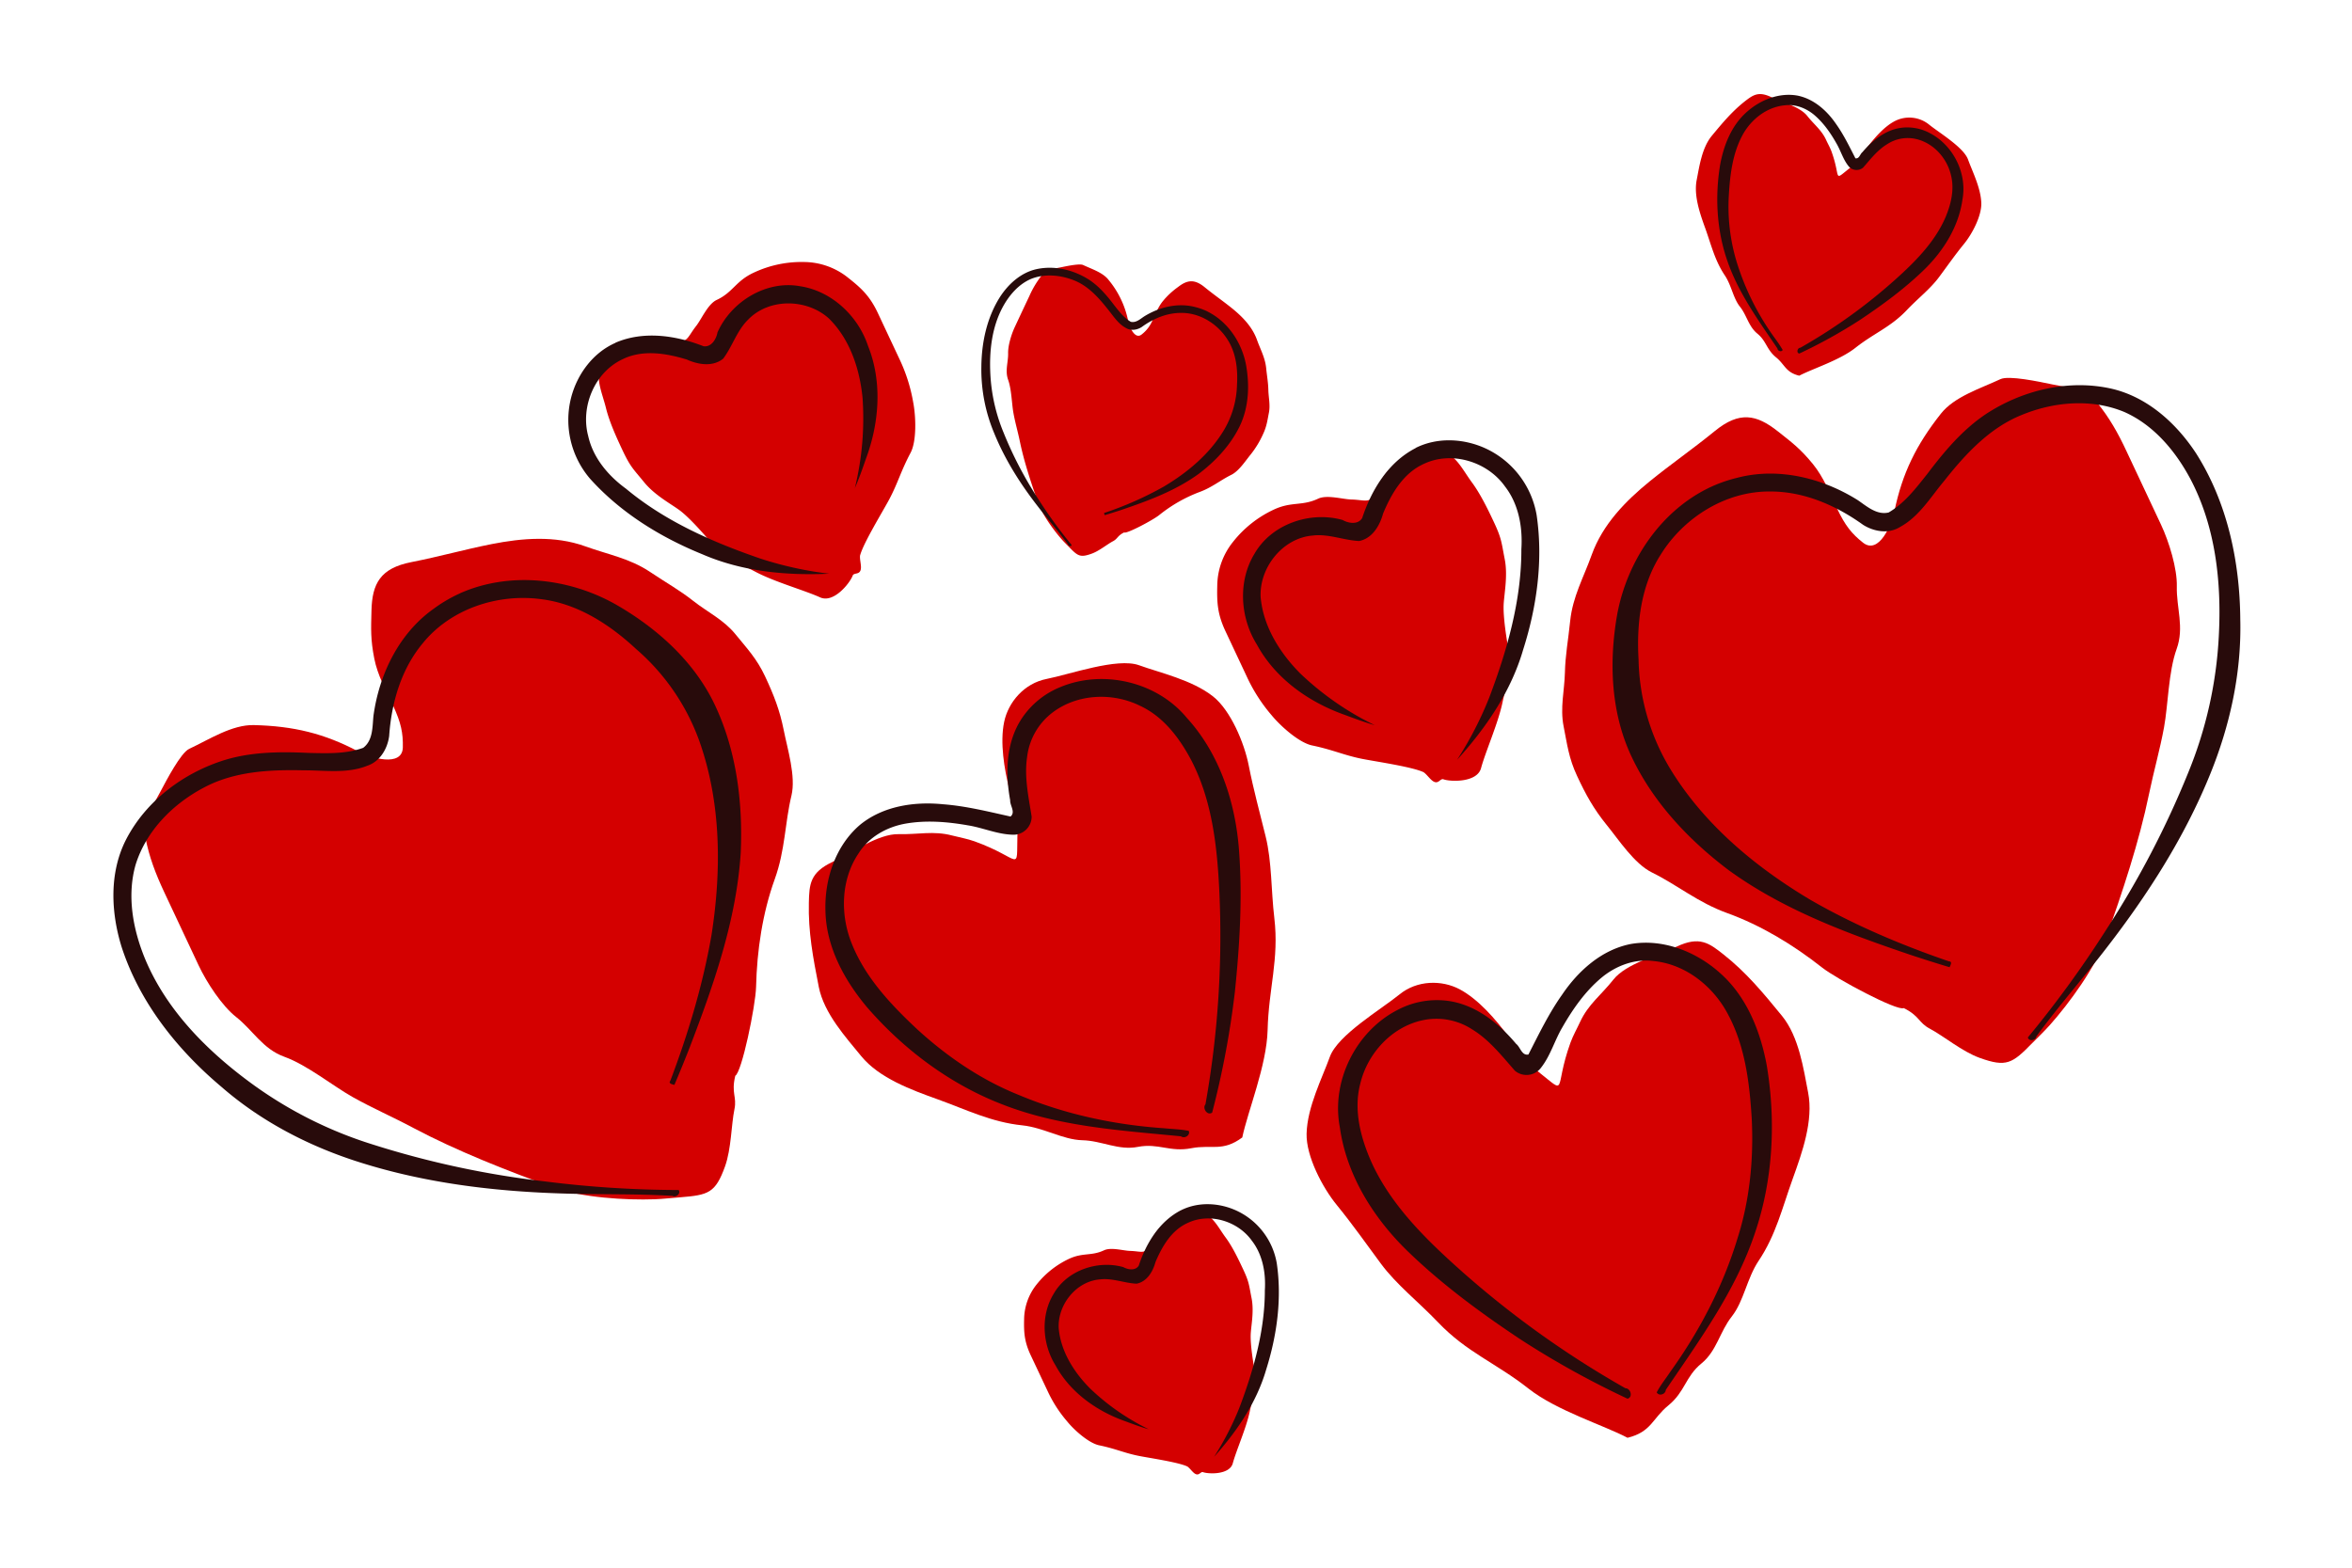 <svg id="Graphic_Elements" data-name="Graphic Elements" xmlns="http://www.w3.org/2000/svg" viewBox="0 0 1200 800"><title>1</title><g id="layer1"><g id="g3309"><g id="g3239"><path id="path3233" d="M438.79,283.55c1.63-6.38,12-23.19,15-28.91,4.33-8.17,5.82-14.21,10.79-23.58,3.15-5.93,2.75-18.53,1.32-25.85a84.82,84.82,0,0,0-7-22l-11-23.43c-4.07-8.67-8.37-12.67-15.22-18.07a36.23,36.23,0,0,0-22.28-8,57.28,57.28,0,0,0-26,5.5c-9.08,4.26-10.47,10-18.73,13.84-4.56,2.14-7.71,9.78-10.54,13.37-4.87,6.16-4.26,9.9-13.78,6.47-8.65-3.12-16.38-.17-24.55,1.44-7.86,1.55-9,9.19-10.54,13.37-2.26,6.25,1.09,13.19,2.9,20.5,1.75,7.1,5.34,14.94,8.33,21.32,4.12,8.76,5.46,9.61,11.18,16.61s14.46,11.41,18.71,14.76c4.85,3.83,12,11.84,16.59,17.43s15.83,10.47,21.47,13.47c9.81,5.2,24.9,9.39,33,13.06,7,3.14,15.29-7.47,16.62-11.17.35-.95,1.84-.86,2.76-1.29C440.58,291.13,438.49,286.5,438.79,283.55Z" style="fill:#d40000;fill-rule:evenodd"/><path id="path3235" d="M375.1,549c3.34-1.57,10.41-35.71,10.65-45.37.45-18.73,3.32-37.77,9.51-54.94,5.42-15,5.13-28.51,8.54-42.69,2.36-9.85-2.05-23.81-3.95-33.47-2-10.07-5.05-17.9-9.55-27.48-4.23-9-9.18-14.16-15.14-21.48s-14.29-11.27-21.38-16.86c-7.26-5.73-13.81-9.27-22.11-14.85-10.34-6.93-21.41-8.86-33.05-13.06-15.66-5.65-32.34-4.18-47.65-1.17-14,2.76-26.44,6.34-41.09,9.22-15.84,3.11-20,10.95-20.35,24.7-.24,9.55-.51,14.63,1.44,24.55,1.66,8.43,5.87,16.07,9.63,24.07,4,8.61,5.1,13.93,4.93,21.24-.26,10.33-16.7,5.26-22.53,2.17-17.55-9.32-33.29-13.07-53.47-13.56-11.17-.27-22.73,7.31-33,12.13-4.28,2-11.48,15.79-14.84,22.12-4.75,8.94-9.16,14.64-7.39,23.65,1.84,9.34,5,17.8,9.55,27.48l17.47,37.2c4.2,8.92,12,20.77,19.11,26.34,8.67,6.84,13.56,16.34,24.7,20.36,11.61,4.18,24.8,14.93,34.92,20.6s20.19,10,30.94,15.74c22,11.66,47.69,21.78,71.45,30.35,14.29,5.15,36.85,6.54,51.62,6,4.33-.15,8.64-.7,13-1,14.42-1.16,17.94-2.16,22.86-15.78,3.23-9,3.16-21.24,4.8-29.17,1.33-6.45-1.73-8.09.41-17Z" style="fill:#d40000;fill-rule:evenodd"/><path id="path3237" d="M633.81,580.48c2.76-13.31,12.47-36.71,12.93-54.82.52-21.21,5.91-36.15,3.43-57.15-1.7-14.39-1.22-28.63-4.43-41.65-3-12.2-6.18-23.76-8.65-36.31-2.25-11.44-9.23-28.09-18.21-35.18-10.72-8.45-27-12-37.75-15.9-11.13-4-35.41,4.71-47.16,7-11.44,2.25-19.56,11.87-21.65,21.95-2.2,10.61.1,24.08,2.57,34.11,2.31,9.38,4.42,14.33,4.2,23.26-.49,20.16,2.42,12.32-21.88,3.55-3.73-1.34-7.67-2-11.51-3-9.47-2.48-17.34-.43-27.22-.67-10.47-.25-24.13,9.66-33.72,14.17-11.57,5.43-11.86,11.49-12.08,20.81-.36,14.81,2.13,28.08,5.07,43,2.67,13.53,13.87,25.76,21.62,35.27,9.21,11.29,25.68,17.27,39,22.06,14.8,5.33,27.5,11.7,43.26,13.3,10.77,1.12,20.64,7.32,30.47,7.58,10.07.22,18.53,5.37,28.51,3.39,10.46-2,16.3,2.82,27.23.69,10.38-2,15.9,2,26-5.51Z" style="fill:#d40000;fill-rule:evenodd"/><path id="path3221" d="M234.74,302.74c25.16-11.15,55.14-7.8,78.87,5.4,21.65,12.29,41.25,29.88,51.7,52.85,10.61,23.15,13.74,49.09,12.6,74.33-2.23,34.44-13.84,67.34-26.08,99.32q-3.75,9.57-7.75,19c-1-.31-3.27-.63-2.06-2.15,9.11-24.09,16.58-48.94,21-74.37,5.12-32.82,5-67.26-6.19-98.89a112,112,0,0,0-32.25-47c-13.46-12.53-29.83-23.18-48.44-25.46-22.21-3-46.33,4.93-60.58,22.65-10.92,13.17-15.85,30.3-17,47.14-.83,6.48-4.64,13-11.11,15.18-10.34,4.18-21.71,2.31-32.55,2.36-17.26-.4-35.37.5-50.91,8.83-15.81,8.31-29.48,22.1-34.82,39.42-4.48,15.81-1.36,32.78,4.74,47.71,10.58,25.57,30.5,46,52.41,62.36A211.21,211.21,0,0,0,190.05,584a467.62,467.62,0,0,0,88,18.89,551.27,551.27,0,0,0,68.18,4.38c1.33,1.79-1.35,4-3.12,3-19.24-1.2-38.54-.58-57.8-1.28-34.33-1.13-68.79-5.42-101.63-15.81-25.77-8.11-50.32-20.77-70.76-38.6-22.58-19-41.74-43.13-50.91-71.46-5.44-17.6-6.31-37.6,2.17-54.41,10.2-20,29.52-34.42,50.74-40.95,13.82-4.15,28.4-4.22,42.68-3.53,9.26.19,18.9.62,27.71-2.61,5-3.77,4.68-10.63,5.22-16.23,2.85-21.1,12.94-42.05,30.58-54.62a72.92,72.92,0,0,1,13.63-8Z" style="fill:#280b0b"/><path id="path3223" d="M314,174.89c14.34-6.17,30.77-3.77,44.89,1.78,4.06.63,6.56-3.64,7.18-7.06,7-15.71,24.77-26.64,42-23.57,16.18,2.4,29.67,15.11,34.77,30.4,7.4,18.38,5.78,39.3-1,57.57-1.76,5.11-3.57,10.23-5.71,15.13a149.77,149.77,0,0,0,3.95-46.08c-1.43-14.73-6.39-29.87-17.11-40.48-11.18-10.2-30.49-10.61-41.23.49C376,168.63,373.7,176.7,369,183c-5.27,4.32-12.78,3.1-18.53.49-10.53-3.22-22.5-5.24-32.8-.18-14.27,6.63-21.59,24.22-17.56,39.22,2.48,11.13,10.24,20.29,19.29,26.87,20,16.66,44.2,27.27,68.62,35.67a182.37,182.37,0,0,0,35.09,7.7c-22,1-44.47-1.1-64.84-9.95-21.39-8.7-41.63-21.21-57.16-38.46a46.08,46.08,0,0,1-9.73-41.43c3.1-12,11.2-23,22.71-28Z" style="fill:#280b0b"/><path id="path3231" d="M541,350.62c21.87-9.12,49.29-2.69,64.46,15.64,16.85,18.41,24.93,43.34,26.71,67.89,1.79,24,.33,48.1-2.13,72a453.42,453.42,0,0,1-11.59,61.61c-2.42,1.78-5.13-2.18-3.42-4.22a489.33,489.33,0,0,0,7-110.23c-1.12-22.21-3.78-45-14.09-65.06-6-11.44-14.26-22.5-26.25-28.06-14.14-7-32.25-6.17-44.91,3.59A33.44,33.44,0,0,0,524,386.57c-1.46,10.11.8,20.22,2.35,30.16a9.25,9.25,0,0,1-9.79,9.22c-7.81-.22-15.1-3.57-22.76-4.78-10.58-1.85-21.54-2.74-32.17-.8-9.33,1.74-18.28,6.76-23.44,14.9-9.35,13.66-9.63,32-3.31,47,7,17.07,20,30.75,33.28,43.16,15.19,13.86,32.46,25.64,51.61,33.32,23.49,9.87,48.73,15.26,74.12,17,4.19.44,8.61.49,12.63,1.36.9,2.23-2.16,4.14-4,2.75-30.66-3-62-4.89-91-16.23-26.77-10.31-50.38-28-69.14-49.61-11.53-13.76-20.77-30.58-21.23-48.9-.57-16.22,5-33.4,17.59-44.17,11.7-9.61,27.65-12,42.34-10.54,11.68.88,23.09,3.74,34.49,6.27,2.71-2.23-.32-5.56-.18-8.32-2.55-13.95-2.17-29.45,5.87-41.65A43,43,0,0,1,541,350.62Zm-24.44,66.66" style="fill:#280b0b"/></g><g id="g3247"><path id="path3249" d="M726.3,394.05c-5.95-2.82-25.5-5.59-31.84-6.9-9.05-1.88-14.65-4.59-25-6.74-6.58-1.37-16-9.71-20.74-15.49a84.43,84.43,0,0,1-12.47-19.38l-11-23.42c-4.08-8.67-4.41-14.54-4.2-23.26a36.26,36.26,0,0,1,8-22.28,57.3,57.3,0,0,1,20.83-16.52c9.08-4.26,14.35-1.69,22.61-5.57,4.56-2.15,12.45.3,17,.41,7.85.19,10.35,3,13.78-6.47,3.12-8.65,10.32-12.72,16.78-18,6.21-5.06,12.84-1.09,17,.42,6.25,2.25,9.45,9.26,13.93,15.32,4.34,5.88,8.09,13.64,11.09,20,4.12,8.77,3.91,10.33,5.65,19.21,1.72,8.71-.45,18.41-.58,23.82-.15,6.19,1.43,16.82,2.83,23.9,1.36,6.92-2,18.87-3.34,25.12-2.25,10.88-8.66,25.16-11,33.79-2,7.38-15.52,7-19.21,5.66-1-.35-1.84.86-2.76,1.29C731,400.26,728.76,395.7,726.3,394.05Z" style="fill:#d40000;fill-rule:evenodd"/><path id="path3251" d="M971.27,514.45c-3.34,1.57-34.14-14.79-41.72-20.77-14.71-11.6-31.2-21.55-48.36-27.74-15-5.42-25.23-14.25-38.32-20.69-9.09-4.46-17-16.77-23.24-24.4-6.48-8-10.56-15.31-15-24.89-4.23-9-5.05-16.11-6.88-25.36-1.85-9.44.45-18.2.67-27.23.22-9.24,1.68-16.54,2.69-26.49,1.26-12.39,6.84-22.14,11-33.79,5.64-15.65,17.43-27.55,29.52-37.41,11.07-9,21.75-16.32,33.32-25.75,12.5-10.2,21.2-8.42,32,.1,7.5,5.92,11.59,8.94,18,16.78,5.43,6.66,8.63,14.78,12.38,22.78,4.05,8.6,7.46,12.82,13.2,17.35,8.12,6.39,14.72-9.49,16-16,4-19.45,11.2-34,23.7-49.81,6.92-8.77,20.13-12.83,30.4-17.65,4.28-2,19.48,1.23,26.49,2.69,9.91,2,17.12,2.29,22.93,9.42,6,7.37,10.51,15.2,15,24.88l17.48,37.2c4.2,8.93,8.31,22.53,8.09,31.53-.27,11,3.92,20.86-.1,32-4.19,11.6-4.34,28.62-6.43,40s-5.17,22-7.63,33.87c-5,24.34-13.69,50.61-22.25,74.37-5.16,14.29-18.49,32.53-28.31,43.58-2.88,3.24-6,6.2-9.08,9.31-10.1,10.36-13.12,12.43-26.75,7.52-9-3.24-18.36-11.13-25.51-14.93-5.82-3.09-5.12-6.49-13.36-10.54Z" style="fill:#d40000;fill-rule:evenodd"/><path id="path3253" d="M830.38,733.71c-12-6.37-36.22-13.84-50.46-25.05-16.65-13.13-31.59-18.52-46.17-33.83-10-10.49-21.26-19.21-29.23-30-7.48-10.1-14.35-19.92-22.43-29.83-7.38-9-15.74-25-15.46-36.48.34-13.65,8-28.47,11.86-39.21,4-11.13,26.22-24.25,35.51-31.82,9-7.37,21.62-7.48,30.71-2.66,9.57,5.09,18.48,15.45,24.62,23.76,5.74,7.77,8.21,12.55,15.22,18.08,15.83,12.49,7.94,9.72,16.7-14.57,1.35-3.73,3.36-7.19,5-10.78,4.15-8.88,10.75-13.62,16.87-21.38,6.49-8.23,22.83-12.41,32.42-16.92,11.57-5.43,16.42-1.79,23.74,4,11.63,9.17,20.25,19.57,29.88,31.37,8.72,10.69,11,27.13,13.35,39.15,2.81,14.31-3.1,30.79-7.89,44.08-5.33,14.79-8.54,28.63-17.37,41.79-6,9-7.54,20.56-13.61,28.3-6.26,7.88-7.7,17.68-15.59,24.1-8.24,6.76-8.24,14.35-16.86,21.4-8.2,6.68-8.6,13.52-20.84,16.51Z" style="fill:#d40000;fill-rule:evenodd"/><path id="path3255" d="M871.33,249.23c-24.65,12.25-41.21,37.47-46.2,64.15-4.35,24.52-3.32,50.84,7.69,73.54,11,22.94,29,41.91,49.17,57.14,27.93,20.27,60.67,32.34,93.1,43.33,6.51,2.14,13,4.22,19.61,6.19.39-1,1.6-2.92-.35-3-24.36-8.37-48.25-18.48-70.61-31.35-28.54-17-55-39.11-72.18-67.88A112.07,112.07,0,0,1,836,336.54c-1.06-18.36,1.19-37.76,11.32-53.54,11.83-19.05,33.37-32.52,56.1-32.18,17.12,0,33.44,7.15,47.14,17,5.52,3.5,13,4.75,18.78,1.14,9.82-5.3,15.63-15.24,22.59-23.55,10.71-13.55,23-26.91,39.3-33.55,16.49-6.87,35.83-8.59,52.57-1.64,15,6.63,26.1,19.88,33.7,34.1,12.93,24.46,16,52.87,14.55,80.15a211.7,211.7,0,0,1-15.64,69.89,468.44,468.44,0,0,1-41.64,79.8,549.26,549.26,0,0,1-40.15,55.26c.53,2.18,4,1.54,4.31-.48,11.35-15.58,24.15-30,35.9-45.31,21-27.15,39.74-56.41,52.71-88.32,10.2-25,16.13-52,15.46-79.11-.21-29.49-6.56-59.66-22.51-84.8-10.09-15.42-24.92-28.86-43.28-33.07-21.89-4.9-45.33.76-63.91,12.92-12,8-21.37,19.18-30,30.61-5.76,7.25-11.58,14.94-19.7,19.66-6.1,1.45-11.16-3.18-15.83-6.34-18-11.28-40.62-16.88-61.55-11.33a72.65,72.65,0,0,0-14.88,5.37Z" style="fill:#280b0b"/><path id="path3257" d="M722.29,228.66c-13.9,7.1-22.54,21.28-27.29,35.69-2.1,3.53-7,2.73-10,1-16.55-4.65-36.32,2.06-45,17.31-8.48,14-7.31,32.47,1.21,46.16,9.43,17.43,26.56,29.53,44.93,36,5.06,1.9,10.15,3.77,15.29,5.26a149.78,149.78,0,0,1-38-26.38c-10.44-10.5-18.92-24-20.25-39-.71-15.12,11.31-30.24,26.7-31.42,8-.94,15.68,2.44,23.56,2.8,6.69-1.29,10.55-7.86,12.21-14,4.24-10.16,10.33-20.66,20.8-25.36,14.21-6.75,32.43-1.16,41.4,11.52,7,9,9.08,20.84,8.36,32,.06,26-7.21,51.43-16.34,75.59a182.16,182.16,0,0,1-16.47,31.92c14.77-16.3,27.54-34.93,33.73-56.25,7-22,10.25-45.59,6.88-68.56a46.08,46.08,0,0,0-25.68-33.93c-11.21-5.28-24.85-6.05-36.08-.42Z" style="fill:#280b0b"/><path id="path3259" d="M712.67,515.56c-21,11-33.53,36.22-29.1,59.59C687,599.88,701,622,718.78,639.06c17.32,16.69,36.81,31,56.76,44.29a452.23,452.23,0,0,0,54.82,30.41c2.92-.73,1.59-5.34-1.07-5.33a490.17,490.17,0,0,1-89.35-64.94c-16.37-15-32.23-31.65-41.07-52.38-5-11.89-8.22-25.34-4.85-38.11,3.65-15.34,15.84-28.77,31.44-32.28a33.46,33.46,0,0,1,25.77,4.66c8.71,5.33,15.06,13.52,21.72,21.06a9.24,9.24,0,0,0,13.34-1.65c4.82-6.16,6.89-13.91,10.85-20.58,5.33-9.32,11.64-18.33,19.92-25.27,7.29-6.07,16.87-9.75,26.44-8.53,16.48,1.53,30.77,13,38.25,27.43,8.67,16.29,10.91,35,12,53.17,1,20.54-1,41.35-7.29,61-7.4,24.38-19.36,47.25-34.2,67.93-2.32,3.51-5.11,6.94-7,10.59,1.14,2.12,4.56,1,4.64-1.29,17.29-25.49,35.84-50.87,45.61-80.42,9.15-27.2,10.57-56.68,5.94-84.89-3.23-17.66-10.28-35.51-24.09-47.57-12.12-10.78-28.91-17.44-45.23-14.65-14.86,2.88-26.87,13.63-35.13,25.87-6.78,9.55-11.87,20.16-17.2,30.55-3.44.66-4.08-3.8-6.28-5.45-9.11-10.87-21.29-20.47-35.82-22.06a42.81,42.81,0,0,0-25,4.94Zm66.92,23.73" style="fill:#280b0b"/></g><g id="g3281"><path id="path3265" d="M573.63,271.73c1.41.67,14.5-6.28,17.72-8.82a75,75,0,0,1,20.57-11.8c6.38-2.31,10.71-6.05,16.28-8.79,3.88-1.9,7.23-7.13,9.88-10.37a48.45,48.45,0,0,0,6.41-10.58c1.79-3.83,2.15-6.87,2.92-10.79s-.2-7.74-.29-11.57-.7-7-1.13-11.28c-.55-5.26-2.93-9.4-4.69-14.36-2.41-6.64-7.41-11.72-12.55-15.91-4.72-3.82-9.27-6.93-14.18-10.94-5.31-4.32-9-3.58-13.6,0a39.77,39.77,0,0,0-7.65,7.13c-2.31,2.83-3.67,6.28-5.26,9.68a17.69,17.69,0,0,1-5.62,7.38c-3.44,2.72-6.25-4-6.81-6.77a47.53,47.53,0,0,0-10.09-21.18c-2.94-3.74-8.56-5.46-12.91-7.52-1.81-.84-8.29.54-11.26,1.15-4.21.86-7.29,1-9.76,4A48.6,48.6,0,0,0,525.22,151q-3.74,7.89-7.43,15.81c-1.79,3.78-3.53,9.56-3.44,13.39.11,4.69-1.68,8.88,0,13.61,1.77,4.94,1.84,12.17,2.72,17s2.2,9.33,3.26,14.4c2.13,10.36,5.83,21.52,9.45,31.63,2.2,6.07,7.86,13.82,12,18.5,1.23,1.39,2.56,2.66,3.85,4,4.28,4.42,5.58,5.3,11.38,3.19,3.8-1.36,7.79-4.73,10.85-6.34,2.47-1.31,2.17-2.76,5.68-4.49Z" style="fill:#d40000;fill-rule:evenodd"/><path id="path3269" d="M616.11,159c10.48,5.21,17.51,15.93,19.64,27.28,1.85,10.42,1.4,21.61-3.27,31.26s-12.34,17.8-20.9,24.28c-11.87,8.63-25.81,13.75-39.58,18.44-2.76.91-5.55,1.79-8.34,2.63-.18-.41-.68-1.25.14-1.27a173.13,173.13,0,0,0,30-13.32c12.14-7.23,23.37-16.63,30.69-28.86a47.57,47.57,0,0,0,6.64-23.31c.45-7.82-.5-16.06-4.8-22.77-5.06-8.11-14.21-13.84-23.86-13.68-7.29,0-14.22,3-20,7.23-2.35,1.49-5.52,2-8,.47-4.19-2.24-6.66-6.48-9.6-10-4.56-5.75-9.77-11.44-16.72-14.25s-15.23-3.65-22.34-.7c-6.39,2.83-11.1,8.45-14.34,14.5-5.5,10.4-6.79,22.47-6.18,34.07A89.52,89.52,0,0,0,512,220.69a196.89,196.89,0,0,0,17.69,33.91,237.39,237.39,0,0,0,17.06,23.51c-.23.91-1.68.64-1.81-.22-4.83-6.62-10.29-12.76-15.27-19.26-9-11.53-16.9-24-22.41-37.53a83.81,83.81,0,0,1-6.57-33.64c.07-12.55,2.79-25.38,9.56-36,4.28-6.57,10.61-12.28,18.4-14.07,9.31-2.09,19.28.32,27.18,5.48,5.1,3.4,9.09,8.15,12.73,13,2.45,3.08,4.92,6.34,8.38,8.35,2.59.62,4.74-1.35,6.73-2.69,7.66-4.8,17.26-7.18,26.17-4.83a31.85,31.85,0,0,1,6.32,2.29Z" style="fill:#280b0b"/></g><g id="g3289"><path id="path3263" d="M605.75,748.34c-4.72-2.24-20.14-4.43-25.15-5.48-7.16-1.47-11.58-3.62-19.8-5.31-5.22-1.09-12.68-7.66-16.38-12.25A66.13,66.13,0,0,1,534.56,710c-2.91-6.15-5.81-12.34-8.72-18.49-3.2-6.87-3.5-11.5-3.33-18.41a29,29,0,0,1,6.36-17.61,46.11,46.11,0,0,1,16.47-13.06c7.21-3.37,11.38-1.34,17.91-4.38,3.58-1.72,9.81.21,13.43.3,6.2.17,8.18,2.4,10.87-5.1,2.49-6.82,8.17-10.07,13.27-14.24,4.93-4,10.15-.84,13.48.34,4.93,1.81,7.46,7.33,11,12.13,3.45,4.64,6.4,10.79,8.76,15.84,3.28,6.91,3.11,8.17,4.5,15.17s-.37,14.57-.46,18.83c-.13,4.88,1.1,13.31,2.23,18.91s-1.64,14.91-2.65,19.84c-1.77,8.59-6.87,19.88-8.72,26.71-1.64,5.85-12.26,5.51-15.21,4.46-.76-.25-1.43.72-2.15,1-2.14,1-3.91-2.61-5.85-3.91Z" style="fill:#d40000;fill-rule:evenodd"/><path id="path3271" d="M602.59,617.58c-11,5.61-17.82,16.81-21.57,28.23-1.68,2.78-5.52,2.14-7.92.8-13.1-3.67-28.73,1.64-35.55,13.69-6.7,11-5.77,25.65,1,36.48,7.46,13.77,21,23.33,35.51,28.47,4,1.48,8,3,12.09,4.13a117.51,117.51,0,0,1-30-20.85c-8.25-8.3-15-19-16-30.84-.55-11.92,8.93-23.88,21.1-24.81,6.32-.75,12.39,1.9,18.62,2.19,5.31-1,8.34-6.19,9.65-11,3.37-8,8.17-16.3,16.47-20,11.2-5.35,25.61-.93,32.73,9.1,5.52,7.12,7.16,16.47,6.61,25.27,0,20.6-5.73,40.65-12.93,59.78a147.54,147.54,0,0,1-13,25.23C631,730.52,641.09,715.78,646,698.93c5.47-17.4,8.09-36,5.43-54.18a36.35,36.35,0,0,0-20.3-26.83c-8.85-4.17-19.63-4.8-28.52-.34Z" style="fill:#280b0b"/></g><g id="g3285"><path id="path3267" d="M917.94,191.74c6.83-3.6,20.55-7.83,28.66-14.21,9.43-7.47,17.89-10.49,26.18-19.2,5.68-6,12.06-10.88,16.59-17,4.24-5.71,8.14-11.31,12.73-16.93,4.17-5.11,8.92-14.21,8.77-20.68-.21-7.74-4.54-16.17-6.74-22.25C1001.86,75.13,989.25,67.7,984,63.4a16.1,16.1,0,0,0-17.44-1.51c-5.41,2.87-10.46,8.77-14,13.49-3.23,4.38-4.65,7.1-8.61,10.24-9,7.08-4.51,5.51-9.5-8.28-.75-2.09-1.9-4-2.84-6.11-2.36-5-6.11-7.71-9.58-12.12-3.69-4.66-12.94-7-18.38-9.58-6.56-3.09-9.31-1-13.49,2.23-6.59,5.23-11.48,11.13-17,17.81C868.3,75.65,867,85,865.67,91.79c-1.61,8.1,1.75,17.47,4.47,25,3,8.41,4.84,16.27,9.86,23.73,3.41,5.08,4.26,11.64,7.74,16s4.35,10,8.82,13.69c4.69,3.81,4.69,8.13,9.56,12.13,4.65,3.8,4.89,7.67,11.82,9.37Z" style="fill:#d40000;fill-rule:evenodd"/><path id="path3273" d="M984.75,68c11.88,6.26,19,20.56,16.5,33.83-1.93,14-9.91,26.57-20,36.25-9.82,9.46-20.89,17.56-32.19,25.12A260.73,260.73,0,0,1,918,180.43c-1.67-.42-.91-3,.6-3a278.19,278.19,0,0,0,50.7-36.86c9.28-8.52,18.29-18,23.31-29.71,2.84-6.74,4.65-14.36,2.75-21.62-2.09-8.71-9-16.32-17.84-18.32a19.07,19.07,0,0,0-14.63,2.63c-5,3-8.55,7.68-12.33,12a5.26,5.26,0,0,1-7.56-.93c-2.75-3.51-3.9-7.89-6.17-11.67-3-5.29-6.59-10.4-11.28-14.36-4.14-3.45-9.58-5.54-15-4.84-9.34.88-17.44,7.41-21.71,15.57-4.89,9.25-6.16,19.86-6.77,30.17A97.23,97.23,0,0,0,886.16,134a132.83,132.83,0,0,0,19.38,38.58,69.21,69.21,0,0,1,4,6c-.66,1.21-2.6.57-2.66-.73C897.08,163.41,886.56,149,881,132.24c-5.2-15.45-6-32.17-3.38-48.16,1.84-10,5.83-20.16,13.66-27,6.9-6.14,16.42-9.92,25.67-8.32,8.43,1.63,15.24,7.74,19.92,14.66,3.87,5.45,6.74,11.46,9.77,17.36,2,.36,2.32-2.15,3.56-3.12,5.17-6.13,12.1-11.61,20.32-12.51A24.36,24.36,0,0,1,984.75,68Zm-38,13.48" style="fill:#280b0b"/></g></g></g></svg>